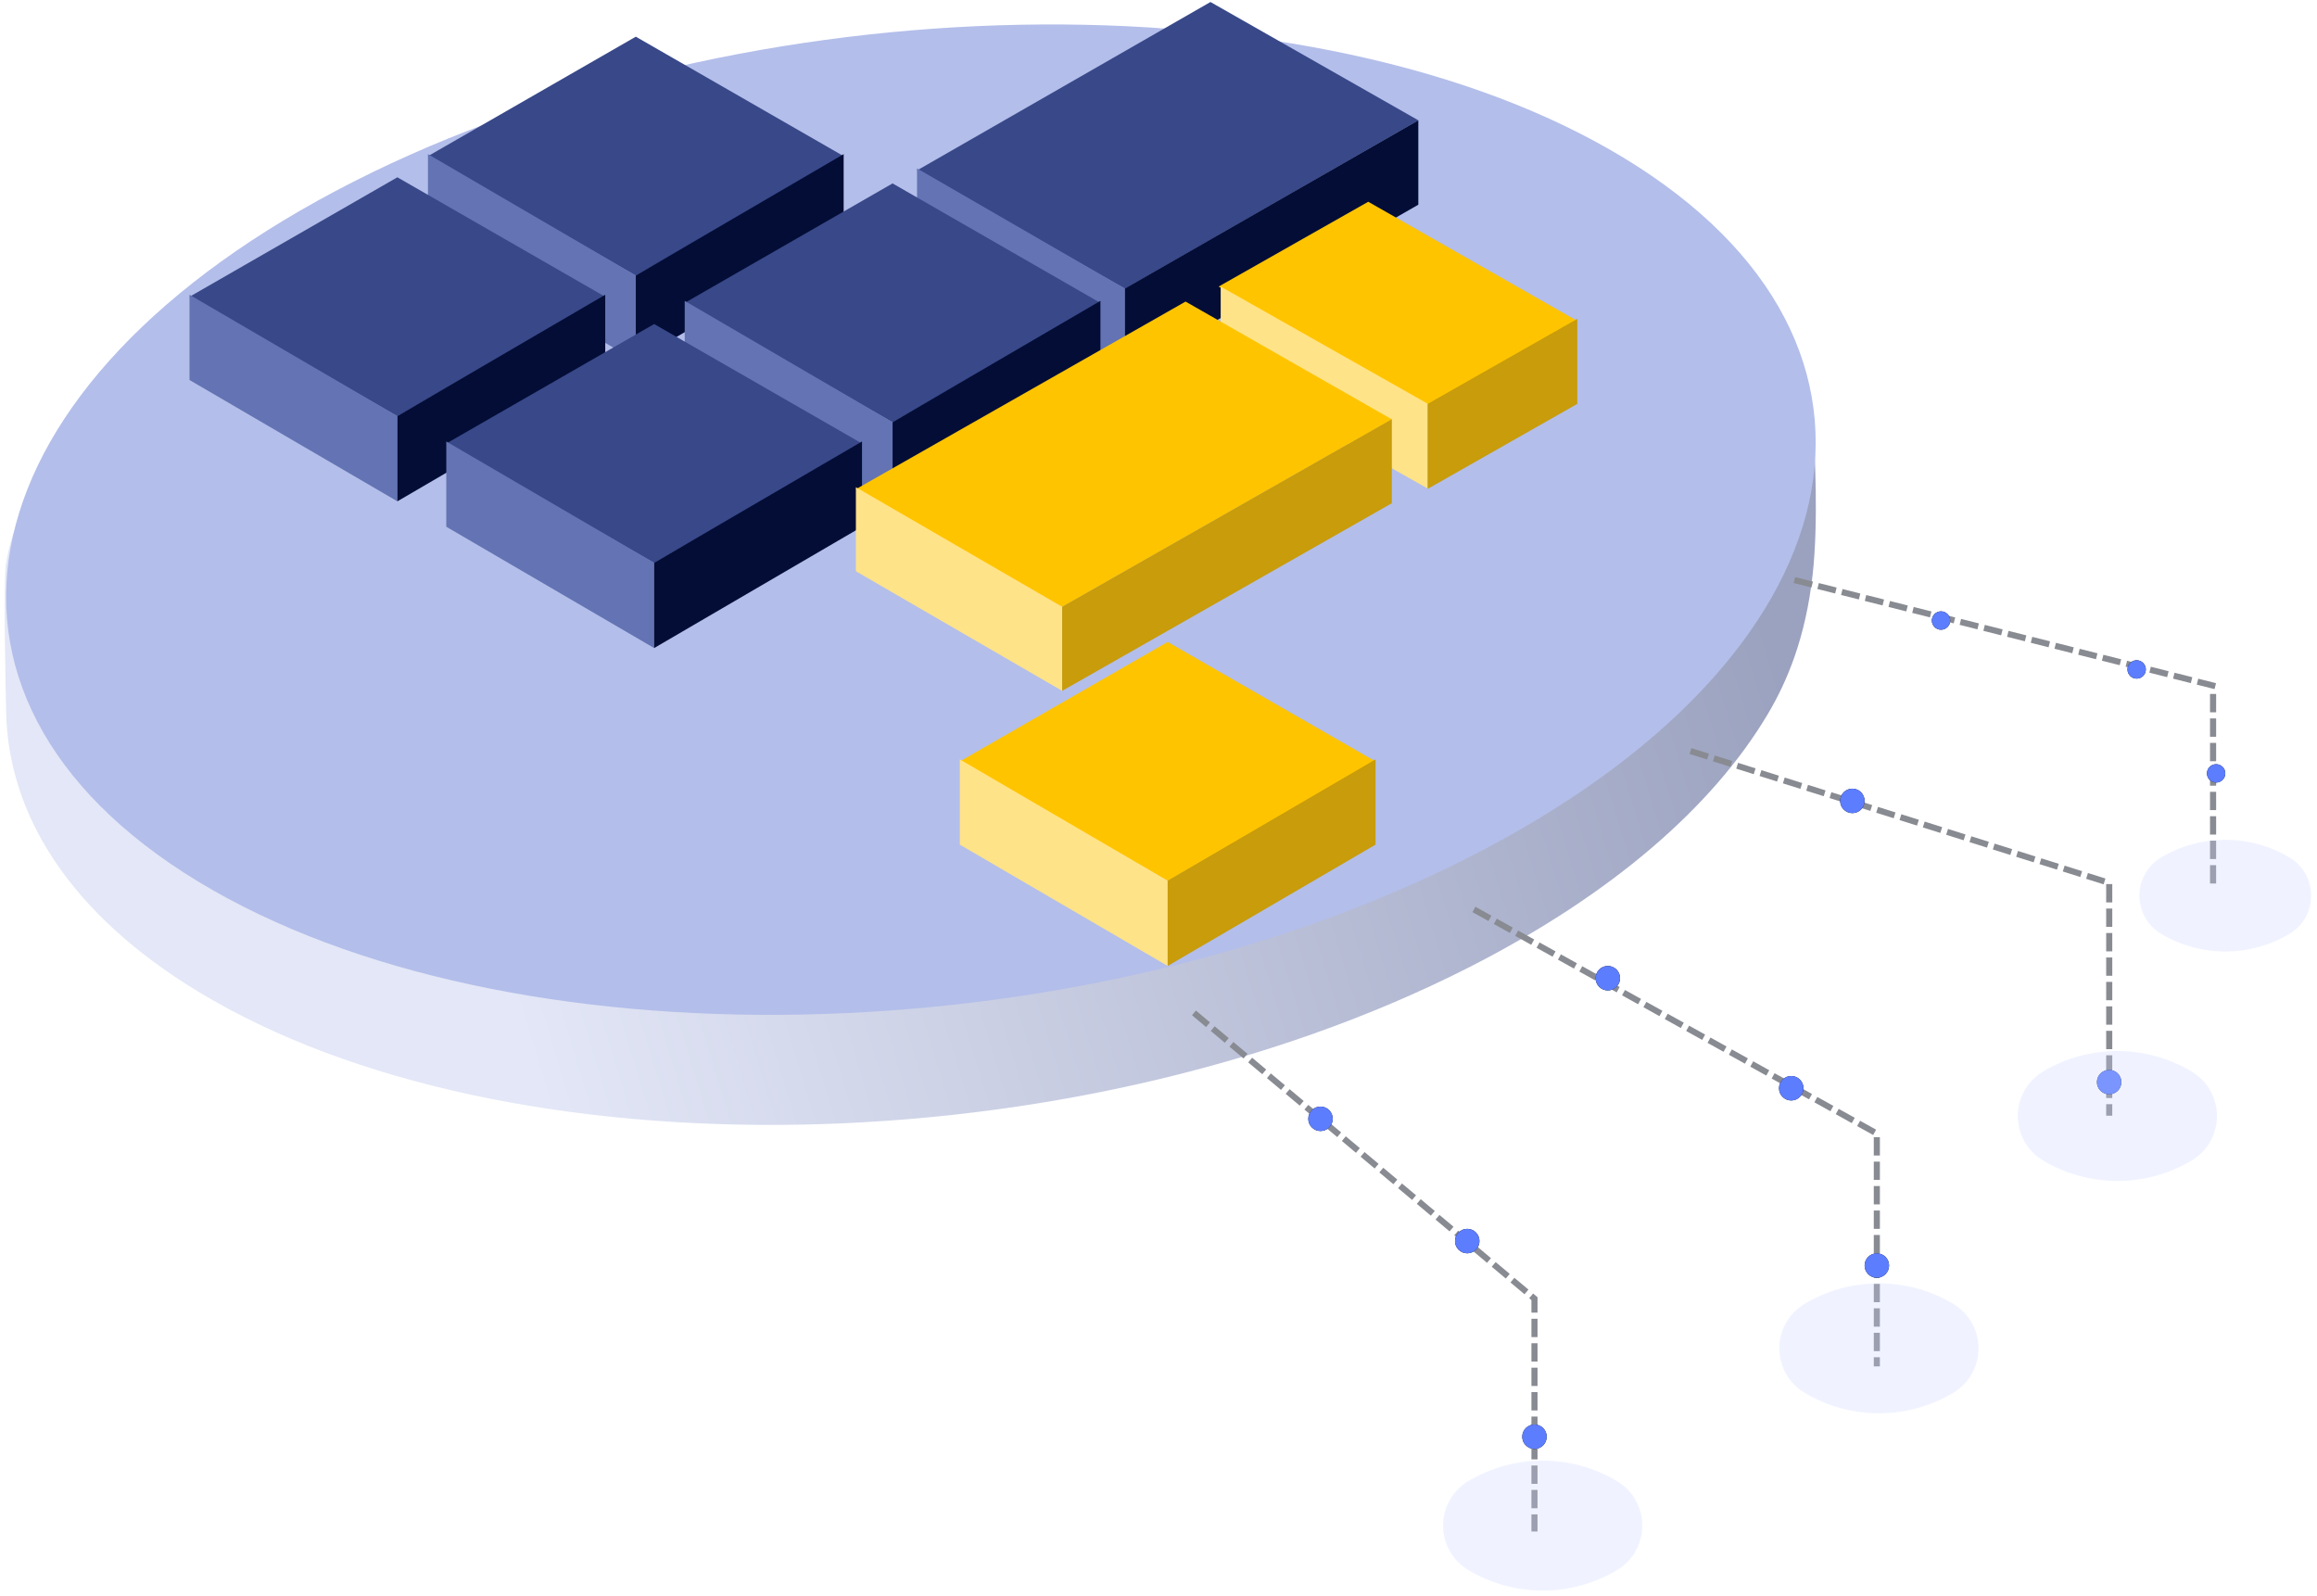 <?xml version="1.0" encoding="UTF-8"?>
<svg width="379px" height="261px" viewBox="0 0 379 261" version="1.1" xmlns="http://www.w3.org/2000/svg" xmlns:xlink="http://www.w3.org/1999/xlink">
    <!-- Generator: Sketch 53.2 (72643) - https://sketchapp.com -->
    <title>Group 22</title>
    <desc>Created with Sketch.</desc>
    <defs>
        <linearGradient x1="96.582%" y1="50%" x2="24.53%" y2="63.148%" id="linearGradient-1">
            <stop stop-color="#9BA2BF" offset="0%"></stop>
            <stop stop-color="#E3E7F7" offset="100%"></stop>
        </linearGradient>
        <circle id="path-2" cx="345" cy="177" r="2"></circle>
        <filter x="-150.0%" y="-150.0%" width="400.0%" height="400.0%" filterUnits="objectBoundingBox" id="filter-3">
            <feOffset dx="0" dy="0" in="SourceAlpha" result="shadowOffsetOuter1"></feOffset>
            <feGaussianBlur stdDeviation="2" in="shadowOffsetOuter1" result="shadowBlurOuter1"></feGaussianBlur>
            <feColorMatrix values="0 0 0 0 0.343   0 0 0 0 0.48   0 0 0 0 1  0 0 0 1 0" type="matrix" in="shadowBlurOuter1"></feColorMatrix>
        </filter>
        <circle id="path-4" cx="303" cy="131" r="2"></circle>
        <filter x="-150.0%" y="-150.0%" width="400.0%" height="400.0%" filterUnits="objectBoundingBox" id="filter-5">
            <feOffset dx="0" dy="0" in="SourceAlpha" result="shadowOffsetOuter1"></feOffset>
            <feGaussianBlur stdDeviation="2" in="shadowOffsetOuter1" result="shadowBlurOuter1"></feGaussianBlur>
            <feColorMatrix values="0 0 0 0 0.343   0 0 0 0 0.48   0 0 0 0 1  0 0 0 1 0" type="matrix" in="shadowBlurOuter1"></feColorMatrix>
        </filter>
        <circle id="path-6" cx="307" cy="207" r="2"></circle>
        <filter x="-150.0%" y="-150.0%" width="400.0%" height="400.0%" filterUnits="objectBoundingBox" id="filter-7">
            <feOffset dx="0" dy="0" in="SourceAlpha" result="shadowOffsetOuter1"></feOffset>
            <feGaussianBlur stdDeviation="2" in="shadowOffsetOuter1" result="shadowBlurOuter1"></feGaussianBlur>
            <feColorMatrix values="0 0 0 0 0.343   0 0 0 0 0.48   0 0 0 0 1  0 0 0 1 0" type="matrix" in="shadowBlurOuter1"></feColorMatrix>
        </filter>
        <circle id="path-8" cx="263" cy="160" r="2"></circle>
        <filter x="-150.0%" y="-150.0%" width="400.0%" height="400.0%" filterUnits="objectBoundingBox" id="filter-9">
            <feOffset dx="0" dy="0" in="SourceAlpha" result="shadowOffsetOuter1"></feOffset>
            <feGaussianBlur stdDeviation="2" in="shadowOffsetOuter1" result="shadowBlurOuter1"></feGaussianBlur>
            <feColorMatrix values="0 0 0 0 0.343   0 0 0 0 0.48   0 0 0 0 1  0 0 0 1 0" type="matrix" in="shadowBlurOuter1"></feColorMatrix>
        </filter>
        <circle id="path-10" cx="293" cy="178" r="2"></circle>
        <filter x="-150.0%" y="-150.0%" width="400.0%" height="400.0%" filterUnits="objectBoundingBox" id="filter-11">
            <feOffset dx="0" dy="0" in="SourceAlpha" result="shadowOffsetOuter1"></feOffset>
            <feGaussianBlur stdDeviation="2" in="shadowOffsetOuter1" result="shadowBlurOuter1"></feGaussianBlur>
            <feColorMatrix values="0 0 0 0 0.343   0 0 0 0 0.48   0 0 0 0 1  0 0 0 1 0" type="matrix" in="shadowBlurOuter1"></feColorMatrix>
        </filter>
        <circle id="path-12" cx="251" cy="235" r="2"></circle>
        <filter x="-150.0%" y="-150.0%" width="400.0%" height="400.0%" filterUnits="objectBoundingBox" id="filter-13">
            <feOffset dx="0" dy="0" in="SourceAlpha" result="shadowOffsetOuter1"></feOffset>
            <feGaussianBlur stdDeviation="2" in="shadowOffsetOuter1" result="shadowBlurOuter1"></feGaussianBlur>
            <feColorMatrix values="0 0 0 0 0.343   0 0 0 0 0.48   0 0 0 0 1  0 0 0 1 0" type="matrix" in="shadowBlurOuter1"></feColorMatrix>
        </filter>
        <circle id="path-14" cx="216" cy="183" r="2"></circle>
        <filter x="-150.0%" y="-150.0%" width="400.0%" height="400.0%" filterUnits="objectBoundingBox" id="filter-15">
            <feOffset dx="0" dy="0" in="SourceAlpha" result="shadowOffsetOuter1"></feOffset>
            <feGaussianBlur stdDeviation="2" in="shadowOffsetOuter1" result="shadowBlurOuter1"></feGaussianBlur>
            <feColorMatrix values="0 0 0 0 0.343   0 0 0 0 0.48   0 0 0 0 1  0 0 0 1 0" type="matrix" in="shadowBlurOuter1"></feColorMatrix>
        </filter>
        <circle id="path-16" cx="240" cy="203" r="2"></circle>
        <filter x="-150.0%" y="-150.0%" width="400.0%" height="400.0%" filterUnits="objectBoundingBox" id="filter-17">
            <feOffset dx="0" dy="0" in="SourceAlpha" result="shadowOffsetOuter1"></feOffset>
            <feGaussianBlur stdDeviation="2" in="shadowOffsetOuter1" result="shadowBlurOuter1"></feGaussianBlur>
            <feColorMatrix values="0 0 0 0 0.343   0 0 0 0 0.48   0 0 0 0 1  0 0 0 1 0" type="matrix" in="shadowBlurOuter1"></feColorMatrix>
        </filter>
        <circle id="path-18" cx="362.5" cy="126.5" r="1.5"></circle>
        <filter x="-200.0%" y="-200.0%" width="500.0%" height="500.0%" filterUnits="objectBoundingBox" id="filter-19">
            <feOffset dx="0" dy="0" in="SourceAlpha" result="shadowOffsetOuter1"></feOffset>
            <feGaussianBlur stdDeviation="2" in="shadowOffsetOuter1" result="shadowBlurOuter1"></feGaussianBlur>
            <feColorMatrix values="0 0 0 0 0.343   0 0 0 0 0.48   0 0 0 0 1  0 0 0 1 0" type="matrix" in="shadowBlurOuter1"></feColorMatrix>
        </filter>
        <circle id="path-20" cx="317.5" cy="101.5" r="1.5"></circle>
        <filter x="-200.0%" y="-200.0%" width="500.0%" height="500.0%" filterUnits="objectBoundingBox" id="filter-21">
            <feOffset dx="0" dy="0" in="SourceAlpha" result="shadowOffsetOuter1"></feOffset>
            <feGaussianBlur stdDeviation="2" in="shadowOffsetOuter1" result="shadowBlurOuter1"></feGaussianBlur>
            <feColorMatrix values="0 0 0 0 0.343   0 0 0 0 0.48   0 0 0 0 1  0 0 0 1 0" type="matrix" in="shadowBlurOuter1"></feColorMatrix>
        </filter>
        <circle id="path-22" cx="349.5" cy="109.5" r="1.5"></circle>
        <filter x="-200.0%" y="-200.0%" width="500.0%" height="500.0%" filterUnits="objectBoundingBox" id="filter-23">
            <feOffset dx="0" dy="0" in="SourceAlpha" result="shadowOffsetOuter1"></feOffset>
            <feGaussianBlur stdDeviation="2" in="shadowOffsetOuter1" result="shadowBlurOuter1"></feGaussianBlur>
            <feColorMatrix values="0 0 0 0 0.343   0 0 0 0 0.48   0 0 0 0 1  0 0 0 1 0" type="matrix" in="shadowBlurOuter1"></feColorMatrix>
        </filter>
    </defs>
    <g id="Hub" stroke="none" stroke-width="1" fill="none" fill-rule="evenodd">
        <g id="hub-howItWorks" transform="translate(-268, -1298)">
            <g id="Group-2" transform="translate(239, 1287)">
                <g id="Group-4">
                    <g id="Group-13">
                        <g id="Group" transform="translate(29, 11)">
                            <g id="Group-22">
                                <path d="M32.418,162.195 C82.766,192.73 175.777,190.982 240.163,158.289 C263.734,146.321 280.201,131.865 289.137,116.849 C292.376,111.405 295.353,104.25 296.5,94 C297.46,85.424 296.889,73.609 296.5,69.088 C295.132,53.198 285.227,55.72 265.582,43.805 C215.234,13.27 122.223,15.018 57.837,47.711 C24.577,64.598 4.779,70.62 1.009,92 C0.496,94.911 0.95,113.633 1.009,116.513 C1.355,133.43 11.619,149.581 32.418,162.195 Z" id="Oval" fill="url(#linearGradient-1)" fill-rule="nonzero"></path>
                                <path d="M32.418,144.195 C82.766,174.73 175.777,172.982 240.163,140.289 C304.55,107.597 315.93,56.341 265.582,25.805 C215.234,-4.73 122.223,-2.982 57.837,29.711 C-6.55,62.403 -17.93,113.659 32.418,144.195 Z" id="Oval" fill="#B3BEEA" fill-rule="nonzero"></path>
                                <path d="M277,123 L345.014,144.414 L345.014,182" id="Line-16" stroke="#898B92" stroke-linecap="square" stroke-dasharray="2" fill-rule="nonzero"></path>
                                <g id="Oval" fill-rule="nonzero">
                                    <use fill="black" fill-opacity="1" filter="url(#filter-3)" xlink:href="#path-2"></use>
                                    <use fill="#5D7DFF" xlink:href="#path-2"></use>
                                </g>
                                <g id="Oval" fill-rule="nonzero">
                                    <use fill="black" fill-opacity="1" filter="url(#filter-5)" xlink:href="#path-4"></use>
                                    <use fill="#5D7DFF" xlink:href="#path-4"></use>
                                </g>
                                <path d="M241.534,149 L307,185.414 L307,223" id="Line-16" stroke="#898B92" stroke-linecap="square" stroke-dasharray="2" fill-rule="nonzero"></path>
                                <g id="Oval" fill-rule="nonzero">
                                    <use fill="black" fill-opacity="1" filter="url(#filter-7)" xlink:href="#path-6"></use>
                                    <use fill="#5D7DFF" xlink:href="#path-6"></use>
                                </g>
                                <g id="Oval" fill-rule="nonzero">
                                    <use fill="black" fill-opacity="1" filter="url(#filter-9)" xlink:href="#path-8"></use>
                                    <use fill="#5D7DFF" xlink:href="#path-8"></use>
                                </g>
                                <g id="Oval" fill-rule="nonzero">
                                    <use fill="black" fill-opacity="1" filter="url(#filter-11)" xlink:href="#path-10"></use>
                                    <use fill="#5D7DFF" xlink:href="#path-10"></use>
                                </g>
                                <path d="M195.686,166 L251,212.414 L251,250" id="Line-16" stroke="#898B92" stroke-linecap="square" stroke-dasharray="2" fill-rule="nonzero"></path>
                                <g id="Oval" fill-rule="nonzero">
                                    <use fill="black" fill-opacity="1" filter="url(#filter-13)" xlink:href="#path-12"></use>
                                    <use fill="#5D7DFF" xlink:href="#path-12"></use>
                                </g>
                                <g id="Oval" fill-rule="nonzero">
                                    <use fill="black" fill-opacity="1" filter="url(#filter-15)" xlink:href="#path-14"></use>
                                    <use fill="#5D7DFF" xlink:href="#path-14"></use>
                                </g>
                                <g id="Oval" fill-rule="nonzero">
                                    <use fill="black" fill-opacity="1" filter="url(#filter-17)" xlink:href="#path-16"></use>
                                    <use fill="#5D7DFF" xlink:href="#path-16"></use>
                                </g>
                                <path d="M264.515,242.271 L264.515,242.271 C268.53,244.671 269.841,249.871 267.442,253.887 C266.723,255.09 265.717,256.096 264.515,256.814 L264.515,256.814 C257.018,261.293 247.668,261.293 240.172,256.814 L240.172,256.814 C236.156,254.415 234.845,249.215 237.244,245.199 C237.963,243.996 238.969,242.99 240.172,242.271 L240.172,242.271 C247.668,237.793 257.018,237.793 264.515,242.271 Z" id="Fill-7786" fill="#CCD6FF" opacity="0.278"></path>
                                <path d="M294,95 L362,112.139 L362,144.088" id="Line-16" stroke="#898B92" stroke-linecap="square" stroke-dasharray="2" fill-rule="nonzero"></path>
                                <g id="Oval" fill-rule="nonzero">
                                    <use fill="black" fill-opacity="1" filter="url(#filter-19)" xlink:href="#path-18"></use>
                                    <use fill="#5D7DFF" xlink:href="#path-18"></use>
                                </g>
                                <g id="Oval" fill-rule="nonzero">
                                    <use fill="black" fill-opacity="1" filter="url(#filter-21)" xlink:href="#path-20"></use>
                                    <use fill="#5D7DFF" xlink:href="#path-20"></use>
                                </g>
                                <g id="Oval" fill-rule="nonzero">
                                    <use fill="black" fill-opacity="1" filter="url(#filter-23)" xlink:href="#path-22"></use>
                                    <use fill="#5D7DFF" xlink:href="#path-22"></use>
                                </g>
                                <path d="M374.5,140.25 L374.5,140.25 C377.952,142.305 379.084,146.768 377.03,150.22 C376.41,151.261 375.541,152.131 374.5,152.75 L374.5,152.75 C368.03,156.601 359.97,156.601 353.5,152.75 L353.5,152.75 C350.048,150.695 348.916,146.232 350.97,142.78 C351.59,141.739 352.459,140.869 353.5,140.25 L353.5,140.25 C359.97,136.399 368.03,136.399 374.5,140.25 Z" id="Fill-7786" fill="#CCD6FF" opacity="0.278"></path>
                                <path d="M358.515,175.271 L358.515,175.271 C362.53,177.671 363.841,182.871 361.442,186.887 C360.723,188.09 359.717,189.096 358.515,189.814 L358.515,189.814 C351.018,194.293 341.668,194.293 334.172,189.814 L334.172,189.814 C330.156,187.415 328.845,182.215 331.244,178.199 C331.963,176.996 332.969,175.99 334.172,175.271 L334.172,175.271 C341.668,170.793 351.018,170.793 358.515,175.271 Z" id="Fill-7786" fill="#CCD6FF" opacity="0.278"></path>
                                <path d="M319.515,213.271 L319.515,213.271 C323.53,215.671 324.841,220.871 322.442,224.887 C321.723,226.09 320.717,227.096 319.515,227.814 L319.515,227.814 C312.018,232.293 302.668,232.293 295.172,227.814 L295.172,227.814 C291.156,225.415 289.845,220.215 292.244,216.199 C292.963,214.996 293.969,213.99 295.172,213.271 L295.172,213.271 C302.668,208.793 312.018,208.793 319.515,213.271 Z" id="Fill-7786" fill="#CCD6FF" opacity="0.278"></path>
                                <polyline id="Fill-7786" fill="#384889" points="70 25.544 104 6 138 25.544 104 45.087 70 25.544"></polyline>
                                <polyline id="Fill-7787" fill="#6373B3" points="70 25.212 70 39.156 104 59 104 45.056 70 25.212"></polyline>
                                <polyline id="Fill-7788" fill="#030D36" points="104 59 138 39.156 138 25.212 104 45.056 104 59"></polyline>
                                <polygon id="Fill-7786" fill="#384889" points="65 29 99 48.544 65 68.088 31 48.544"></polygon>
                                <polyline id="Fill-7787" fill="#6373B3" points="31 48.212 31 62.156 65 82 65 68.056 31 48.212"></polyline>
                                <polyline id="Fill-7788" fill="#030D36" points="65 82 99 62.156 99 48.212 65 68.056 65 82"></polyline>
                                <polygon id="Fill-7786" fill="#384889" points="198 0.328 232 19.677 184 47.226 150 27.876"></polygon>
                                <polyline id="Fill-7787" fill="#6373B3" points="150 27.548 150 41.353 184 61 184 47.195 150 27.548"></polyline>
                                <polygon id="Fill-7788" fill="#030D36" points="232 33.482 232 19.677 184 47.195 184 61"></polygon>
                                <polyline id="Fill-7786" fill="#384889" points="112 49.544 146 30 180 49.544 146 69.088 112 49.544"></polyline>
                                <polyline id="Fill-7787" fill="#6373B3" points="112 49.212 112 63.156 146 83 146 69.056 112 49.212"></polyline>
                                <polyline id="Fill-7788" fill="#030D36" points="146 83 180 63.156 180 49.212 146 69.056 146 83"></polyline>
                                <polyline id="Fill-7786" fill="#FFC400" points="199.335 46.873 223.807 33 258 52.489 233.528 66.362"></polyline>
                                <polygon id="Fill-7787" fill="#FFE388" points="199.67 60.778 233.528 79.906 233.528 66.032 199.67 46.873"></polygon>
                                <polyline id="Fill-7788" fill="#C89C0A" points="258 66.063 258 52.159 233.528 66.063 233.528 79.968"></polyline>
                                <polygon id="Fill-7786" fill="#384889" points="107 53 141 72.544 107 92.088 73 72.544"></polygon>
                                <polyline id="Fill-7787" fill="#6373B3" points="73 72.213 73 86.156 107 106 107 92.056 73 72.213"></polyline>
                                <polyline id="Fill-7788" fill="#030D36" points="107 106 141 86.156 141 72.213 107 92.056 107 106"></polyline>
                                <polygon id="Fill-7786" fill="#FFC400" points="193.925 49.327 227.669 68.592 173.744 99.286 140 80.02"></polygon>
                                <polyline id="Fill-7787" fill="#FFE388" points="140 79.694 140 93.439 173.744 113 173.744 99.255 140 79.694"></polyline>
                                <polygon id="Fill-7788" fill="#C89C0A" points="227.669 82.306 227.669 68.561 173.744 99.255 173.744 113"></polygon>
                                <polyline id="Fill-7786" fill="#FFC400" points="157 124.544 191 105 225 124.544 191 144.088 157 124.544"></polyline>
                                <polyline id="Fill-7787" fill="#FFE388" points="157 124.213 157 138.156 191 158 191 144.056 157 124.213"></polyline>
                                <polyline id="Fill-7788" fill="#C89C0A" points="191 158 225 138.156 225 124.213 191 144.056 191 158"></polyline>
                            </g>
                        </g>
                    </g>
                </g>
            </g>
        </g>
    </g>
</svg>
